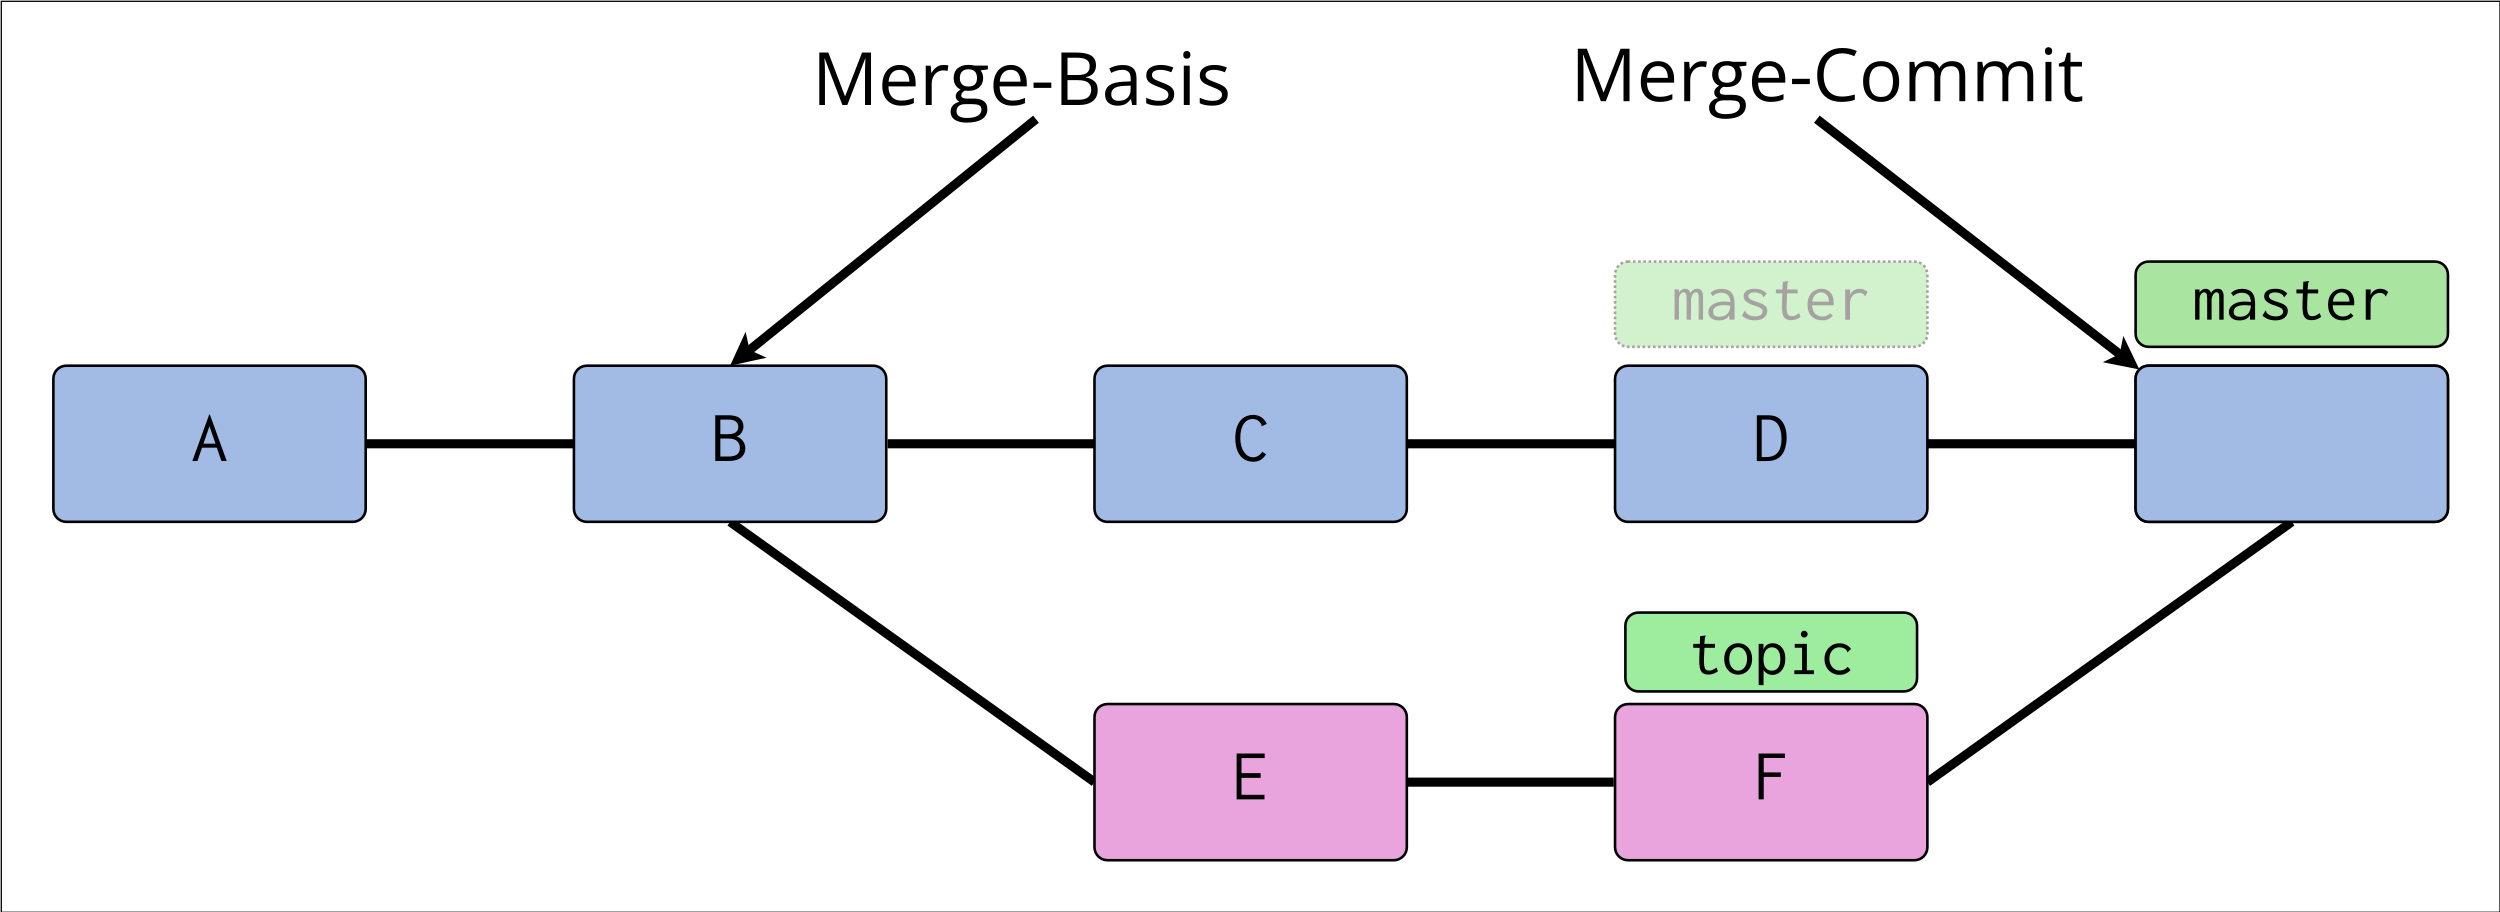 <?xml version="1.0" encoding="UTF-8"?>
<svg xmlns="http://www.w3.org/2000/svg" xmlns:xlink="http://www.w3.org/1999/xlink" width="1921pt" height="701pt" viewBox="0 0 1921 701" version="1.1">
<defs>
<g>
<symbol overflow="visible" id="glyph0-0">
<path style="stroke:none;" d=""/>
</symbol>
<symbol overflow="visible" id="glyph0-1">
<path style="stroke:none;" d="M 15.188 0.359 C 13.188 0.359 11.672 -0.098 10.641 -1.016 C 9.609 -1.93 8.922 -3.344 8.578 -5.25 C 8.242 -7.164 8.129 -9.613 8.234 -12.594 L 8.531 -20.219 L 3.562 -20.219 L 3.562 -23.219 L 8.641 -23.219 L 8.844 -29.156 L 12.656 -29.609 L 13.156 -29.672 L 13.203 -29.312 C 13.035 -29.07 12.891 -28.832 12.766 -28.594 C 12.648 -28.363 12.562 -27.957 12.5 -27.375 L 12.141 -23.219 L 20.266 -23.219 L 20.266 -20.219 L 12.188 -20.219 L 11.828 -12.344 C 11.734 -9.77 11.801 -7.781 12.031 -6.375 C 12.27 -4.969 12.691 -4 13.297 -3.469 C 13.91 -2.945 14.727 -2.688 15.75 -2.688 C 16.863 -2.688 17.852 -2.906 18.719 -3.344 C 19.582 -3.789 20.488 -4.352 21.438 -5.031 L 22.547 -2.141 C 21.398 -1.285 20.219 -0.656 19 -0.25 C 17.781 0.156 16.508 0.359 15.188 0.359 Z M 15.188 0.359 "/>
</symbol>
<symbol overflow="visible" id="glyph0-2">
<path style="stroke:none;" d="M 12.703 0.406 C 10.598 0.406 8.738 -0.109 7.125 -1.141 C 5.52 -2.172 4.258 -3.594 3.344 -5.406 C 2.438 -7.219 1.984 -9.289 1.984 -11.625 C 1.984 -14 2.438 -16.094 3.344 -17.906 C 4.258 -19.719 5.52 -21.141 7.125 -22.172 C 8.738 -23.203 10.598 -23.719 12.703 -23.719 C 14.797 -23.719 16.645 -23.203 18.25 -22.172 C 19.863 -21.141 21.129 -19.719 22.047 -17.906 C 22.961 -16.094 23.422 -14 23.422 -11.625 C 23.422 -9.289 22.961 -7.219 22.047 -5.406 C 21.129 -3.594 19.863 -2.172 18.25 -1.141 C 16.645 -0.109 14.797 0.406 12.703 0.406 Z M 12.703 -2.641 C 14.055 -2.641 15.238 -3.031 16.25 -3.812 C 17.27 -4.594 18.078 -5.66 18.672 -7.016 C 19.266 -8.367 19.562 -9.926 19.562 -11.688 C 19.562 -14.32 18.914 -16.477 17.625 -18.156 C 16.344 -19.832 14.703 -20.672 12.703 -20.672 C 10.703 -20.672 9.055 -19.832 7.766 -18.156 C 6.484 -16.477 5.844 -14.32 5.844 -11.688 C 5.844 -9.926 6.141 -8.367 6.734 -7.016 C 7.328 -5.66 8.141 -4.594 9.172 -3.812 C 10.203 -3.031 11.379 -2.641 12.703 -2.641 Z M 12.703 -2.641 "/>
</symbol>
<symbol overflow="visible" id="glyph0-3">
<path style="stroke:none;" d="M 3.047 8.484 L 3.047 -23.219 L 6.75 -23.219 L 6.75 -18.641 C 7.289 -20.398 8.195 -21.688 9.469 -22.5 C 10.738 -23.312 12.188 -23.719 13.812 -23.719 C 15.539 -23.719 17.141 -23.285 18.609 -22.422 C 20.086 -21.555 21.273 -20.242 22.172 -18.484 C 23.066 -16.723 23.516 -14.488 23.516 -11.781 C 23.516 -9.07 23.039 -6.797 22.094 -4.953 C 21.145 -3.109 19.926 -1.719 18.438 -0.781 C 16.945 0.145 15.375 0.609 13.719 0.609 C 12.32 0.609 11.016 0.285 9.797 -0.359 C 8.578 -1.004 7.582 -1.898 6.812 -3.047 L 6.812 8.484 Z M 13.109 -2.641 C 14.191 -2.641 15.238 -2.898 16.25 -3.422 C 17.27 -3.953 18.098 -4.875 18.734 -6.188 C 19.379 -7.508 19.703 -9.32 19.703 -11.625 C 19.703 -14.406 19.176 -16.566 18.125 -18.109 C 17.082 -19.648 15.598 -20.473 13.672 -20.578 C 12.41 -20.641 11.254 -20.359 10.203 -19.734 C 9.16 -19.109 8.32 -18.066 7.688 -16.609 C 7.062 -15.148 6.75 -13.219 6.75 -10.812 C 6.82 -8.07 7.43 -6.023 8.578 -4.672 C 9.734 -3.316 11.242 -2.641 13.109 -2.641 Z M 13.109 -2.641 "/>
</symbol>
<symbol overflow="visible" id="glyph0-4">
<path style="stroke:none;" d="M 5.078 0 L 5.078 -2.953 L 11.016 -2.953 L 11.016 -20.266 L 5.391 -20.266 L 5.391 -23.219 L 14.688 -23.219 L 14.688 -2.953 L 20.109 -2.953 L 20.109 0 Z M 12.656 -28.094 C 11.938 -28.094 11.32 -28.344 10.812 -28.844 C 10.312 -29.352 10.062 -29.969 10.062 -30.688 C 10.062 -31.426 10.305 -32.051 10.797 -32.562 C 11.285 -33.07 11.906 -33.328 12.656 -33.328 C 13.363 -33.328 13.977 -33.062 14.5 -32.531 C 15.031 -32.008 15.297 -31.395 15.297 -30.688 C 15.297 -29.969 15.031 -29.352 14.5 -28.844 C 13.977 -28.344 13.363 -28.094 12.656 -28.094 Z M 12.656 -28.094 "/>
</symbol>
<symbol overflow="visible" id="glyph0-5">
<path style="stroke:none;" d="M 14.484 0.562 C 12.242 0.562 10.242 0.035 8.484 -1.016 C 6.723 -2.066 5.344 -3.504 4.344 -5.328 C 3.344 -7.16 2.844 -9.242 2.844 -11.578 C 2.844 -13.922 3.344 -15.992 4.344 -17.797 C 5.344 -19.609 6.711 -21.039 8.453 -22.094 C 10.203 -23.145 12.191 -23.672 14.422 -23.672 C 16.316 -23.672 18.02 -23.289 19.531 -22.531 C 21.039 -21.77 22.27 -20.711 23.219 -19.359 L 20.922 -17.125 L 20.578 -16.766 L 20.312 -17.016 C 20.312 -17.285 20.254 -17.539 20.141 -17.781 C 20.023 -18.02 19.766 -18.344 19.359 -18.75 C 18.609 -19.426 17.812 -19.898 16.969 -20.172 C 16.125 -20.441 15.141 -20.578 14.016 -20.578 C 12.734 -20.578 11.523 -20.219 10.391 -19.5 C 9.254 -18.789 8.336 -17.785 7.641 -16.484 C 6.953 -15.18 6.609 -13.629 6.609 -11.828 C 6.609 -10.109 6.953 -8.562 7.641 -7.188 C 8.336 -5.812 9.297 -4.727 10.516 -3.938 C 11.734 -3.145 13.125 -2.75 14.688 -2.75 C 17.02 -2.75 19.031 -3.695 20.719 -5.594 L 22.859 -3.094 C 20.586 -0.656 17.797 0.562 14.484 0.562 Z M 14.484 0.562 "/>
</symbol>
<symbol overflow="visible" id="glyph0-6">
<path style="stroke:none;" d="M 1.938 0 L 1.938 -23.219 L 5.281 -23.219 L 5.281 -20.922 C 5.82 -21.773 6.516 -22.461 7.359 -22.984 C 8.211 -23.504 9.094 -23.766 10 -23.766 C 11.02 -23.766 11.91 -23.441 12.672 -22.797 C 13.43 -22.16 13.914 -21.352 14.125 -20.375 C 14.562 -21.383 15.254 -22.203 16.203 -22.828 C 17.148 -23.453 18.203 -23.766 19.359 -23.766 C 20.941 -23.766 22.098 -23.195 22.828 -22.062 C 23.555 -20.938 23.891 -19.523 23.828 -17.828 L 23.828 0 L 20.469 0 L 20.469 -16.453 C 20.469 -17.879 20.375 -18.91 20.188 -19.547 C 20 -20.191 19.734 -20.609 19.391 -20.797 C 19.055 -20.984 18.688 -21.078 18.281 -21.078 C 17.645 -21.078 17.047 -20.781 16.484 -20.188 C 15.922 -19.594 15.461 -18.852 15.109 -17.969 C 14.754 -17.094 14.578 -16.219 14.578 -15.344 L 14.578 0 L 11.172 0 L 11.172 -16.156 C 11.172 -18.082 10.992 -19.367 10.641 -20.016 C 10.285 -20.66 9.617 -20.984 8.641 -20.984 C 7.891 -20.984 7.141 -20.5 6.391 -19.531 C 5.648 -18.562 5.281 -17.219 5.281 -15.5 L 5.281 0 Z M 1.938 0 "/>
</symbol>
<symbol overflow="visible" id="glyph0-7">
<path style="stroke:none;" d="M 10.719 0.562 C 8.07 0.562 6.035 -0.035 4.609 -1.234 C 3.191 -2.441 2.484 -3.977 2.484 -5.844 C 2.484 -7.5 3.008 -8.926 4.062 -10.125 C 5.113 -11.332 6.523 -12.266 8.297 -12.922 C 10.078 -13.586 12.035 -13.922 14.172 -13.922 C 14.953 -13.922 15.773 -13.898 16.641 -13.859 C 17.504 -13.828 18.426 -13.742 19.406 -13.609 C 19.195 -16.316 18.492 -18.176 17.297 -19.188 C 16.098 -20.207 14.379 -20.719 12.141 -20.719 C 11.023 -20.719 9.926 -20.504 8.844 -20.078 C 7.758 -19.66 6.773 -19.016 5.891 -18.141 L 4.109 -20.469 C 5.191 -21.551 6.441 -22.363 7.859 -22.906 C 9.285 -23.445 10.797 -23.719 12.391 -23.719 C 14.461 -23.719 16.258 -23.379 17.781 -22.703 C 19.301 -22.023 20.484 -20.859 21.328 -19.203 C 22.18 -17.547 22.609 -15.258 22.609 -12.344 L 22.609 0 L 18.641 0 L 18.641 -3.562 C 18.066 -2.438 17.332 -1.578 16.438 -0.984 C 15.539 -0.398 14.594 0 13.594 0.219 C 12.594 0.445 11.633 0.562 10.719 0.562 Z M 6.141 -6.047 C 6.141 -4.586 6.613 -3.586 7.562 -3.047 C 8.508 -2.504 9.68 -2.234 11.078 -2.234 C 13.578 -2.234 15.555 -2.969 17.016 -4.438 C 18.473 -5.914 19.27 -8.039 19.406 -10.812 C 17.645 -11.051 16.004 -11.172 14.484 -11.172 C 12.035 -11.172 10.031 -10.766 8.469 -9.953 C 6.914 -9.141 6.141 -7.836 6.141 -6.047 Z M 6.141 -6.047 "/>
</symbol>
<symbol overflow="visible" id="glyph0-8">
<path style="stroke:none;" d="M 12.75 0.516 C 8.82 0.516 5.535 -0.707 2.891 -3.156 L 4.922 -6.609 L 5.234 -7.062 L 5.531 -6.859 C 5.602 -6.586 5.68 -6.305 5.766 -6.016 C 5.848 -5.734 6.078 -5.391 6.453 -4.984 C 7.16 -4.266 8.016 -3.676 9.016 -3.219 C 10.016 -2.77 11.297 -2.547 12.859 -2.547 C 14.711 -2.547 16.156 -2.875 17.188 -3.531 C 18.227 -4.188 18.75 -5.094 18.75 -6.25 C 18.75 -7.227 18.316 -8.039 17.453 -8.688 C 16.586 -9.332 15.07 -10.008 12.906 -10.719 C 10.227 -11.5 8.102 -12.461 6.531 -13.609 C 4.957 -14.766 4.172 -16.207 4.172 -17.938 C 4.172 -19.695 4.891 -21.109 6.328 -22.172 C 7.766 -23.234 9.891 -23.766 12.703 -23.766 C 14.867 -23.766 16.66 -23.457 18.078 -22.844 C 19.504 -22.238 20.789 -21.328 21.938 -20.109 L 19.859 -17.578 L 19.5 -17.172 L 19.25 -17.422 C 19.219 -17.691 19.141 -17.953 19.016 -18.203 C 18.898 -18.461 18.656 -18.781 18.281 -19.156 C 17.508 -19.758 16.629 -20.223 15.641 -20.547 C 14.66 -20.867 13.711 -21.031 12.797 -21.031 C 11.441 -21.031 10.273 -20.789 9.297 -20.312 C 8.316 -19.844 7.828 -19.117 7.828 -18.141 C 7.828 -17.629 8.004 -17.129 8.359 -16.641 C 8.711 -16.148 9.363 -15.656 10.312 -15.156 C 11.258 -14.664 12.613 -14.172 14.375 -13.672 C 17.289 -12.785 19.348 -11.828 20.547 -10.797 C 21.742 -9.766 22.344 -8.414 22.344 -6.75 C 22.344 -5.469 21.992 -4.266 21.297 -3.141 C 20.609 -2.023 19.551 -1.133 18.125 -0.469 C 16.707 0.188 14.914 0.516 12.75 0.516 Z M 12.75 0.516 "/>
</symbol>
<symbol overflow="visible" id="glyph0-9">
<path style="stroke:none;" d="M 13.812 0.516 C 10.426 0.516 7.691 -0.516 5.609 -2.578 C 3.523 -4.648 2.484 -7.633 2.484 -11.531 C 2.484 -14.176 2.969 -16.398 3.938 -18.203 C 4.906 -20.016 6.191 -21.395 7.797 -22.344 C 9.398 -23.289 11.188 -23.766 13.156 -23.766 C 14.914 -23.766 16.504 -23.375 17.922 -22.594 C 19.348 -21.82 20.484 -20.625 21.328 -19 C 22.18 -17.375 22.609 -15.289 22.609 -12.75 C 22.609 -12.477 22.598 -12.195 22.578 -11.906 C 22.555 -11.625 22.531 -11.348 22.5 -11.078 L 6 -11.078 C 6.133 -8.098 6.969 -5.91 8.5 -4.516 C 10.039 -3.129 11.848 -2.438 13.922 -2.438 C 16.359 -2.438 18.352 -3.301 19.906 -5.031 L 21.938 -3.047 C 19.977 -0.672 17.27 0.516 13.812 0.516 Z M 6.141 -13.922 L 18.891 -13.922 C 18.891 -16.086 18.336 -17.805 17.234 -19.078 C 16.141 -20.348 14.695 -20.984 12.906 -20.984 C 11.312 -20.984 9.867 -20.414 8.578 -19.281 C 7.297 -18.145 6.484 -16.359 6.141 -13.922 Z M 6.141 -13.922 "/>
</symbol>
<symbol overflow="visible" id="glyph0-10">
<path style="stroke:none;" d="M 6.047 -23.219 L 9.859 -23.219 L 9.75 -18.953 C 10.395 -20.504 11.395 -21.691 12.75 -22.516 C 14.102 -23.348 15.562 -23.766 17.125 -23.766 C 19.594 -23.766 21.641 -22.922 23.266 -21.234 L 21.641 -18.391 L 21.438 -17.938 L 21.078 -18.141 C 21.016 -18.41 20.914 -18.66 20.781 -18.891 C 20.645 -19.129 20.352 -19.422 19.906 -19.766 C 19.363 -20.098 18.863 -20.32 18.406 -20.438 C 17.957 -20.562 17.441 -20.625 16.859 -20.625 C 15.742 -20.625 14.633 -20.332 13.531 -19.75 C 12.438 -19.176 11.531 -18.281 10.812 -17.062 C 10.102 -15.844 9.75 -14.254 9.75 -12.297 L 9.75 0.047 L 6.047 0.047 Z M 6.047 -23.219 "/>
</symbol>
<symbol overflow="visible" id="glyph1-0">
<path style="stroke:none;" d=""/>
</symbol>
<symbol overflow="visible" id="glyph1-1">
<path style="stroke:none;" d="M 23.234 0 L 9.703 -35.656 L 9.484 -35.656 C 9.578 -34.539 9.66 -33.055 9.734 -31.203 C 9.816 -29.359 9.859 -27.445 9.859 -25.469 L 9.859 0 L 5.516 0 L 5.516 -40.281 L 12.453 -40.281 L 25.219 -6.781 L 25.406 -6.781 L 38.359 -40.281 L 45.25 -40.281 L 45.25 0 L 40.625 0 L 40.625 -25.797 C 40.625 -27.598 40.664 -29.391 40.75 -31.172 C 40.832 -32.953 40.91 -34.43 40.984 -35.609 L 40.75 -35.609 L 27.062 0 Z M 23.234 0 "/>
</symbol>
<symbol overflow="visible" id="glyph1-2">
<path style="stroke:none;" d="M 16.453 -30.75 C 19.023 -30.75 21.227 -30.18 23.062 -29.047 C 24.906 -27.91 26.312 -26.316 27.281 -24.266 C 28.258 -22.211 28.75 -19.816 28.75 -17.078 L 28.75 -14.25 L 7.875 -14.25 C 7.938 -10.695 8.82 -7.992 10.531 -6.141 C 12.238 -4.285 14.645 -3.359 17.75 -3.359 C 19.656 -3.359 21.344 -3.531 22.812 -3.875 C 24.281 -4.227 25.805 -4.742 27.391 -5.422 L 27.391 -1.406 C 25.867 -0.727 24.359 -0.234 22.859 0.078 C 21.359 0.391 19.586 0.547 17.547 0.547 C 13.191 0.547 9.703 -0.773 7.078 -3.422 C 4.453 -6.078 3.141 -9.895 3.141 -14.875 C 3.141 -18.133 3.688 -20.953 4.781 -23.328 C 5.875 -25.703 7.414 -27.531 9.406 -28.812 C 11.406 -30.102 13.754 -30.75 16.453 -30.75 Z M 16.391 -27 C 13.953 -27 12.004 -26.203 10.547 -24.609 C 9.098 -23.016 8.238 -20.781 7.969 -17.906 L 23.953 -17.906 C 23.93 -20.613 23.305 -22.805 22.078 -24.484 C 20.859 -26.16 18.961 -27 16.391 -27 Z M 16.391 -27 "/>
</symbol>
<symbol overflow="visible" id="glyph1-3">
<path style="stroke:none;" d="M 18.547 -30.75 C 19.848 -30.75 21.07 -30.629 22.219 -30.391 L 21.625 -26.156 C 20.531 -26.426 19.41 -26.562 18.266 -26.562 C 16.648 -26.562 15.172 -26.133 13.828 -25.281 C 12.492 -24.426 11.426 -23.223 10.625 -21.672 C 9.82 -20.117 9.422 -18.297 9.422 -16.203 L 9.422 0 L 4.828 0 L 4.828 -30.203 L 8.625 -30.203 L 9.125 -24.641 L 9.312 -24.641 C 10.227 -26.328 11.457 -27.766 13 -28.953 C 14.551 -30.148 16.398 -30.75 18.547 -30.75 Z M 18.547 -30.75 "/>
</symbol>
<symbol overflow="visible" id="glyph1-4">
<path style="stroke:none;" d="M 13.25 13.562 C 9.281 13.562 6.223 12.82 4.078 11.344 C 1.93 9.863 0.859 7.789 0.859 5.125 C 0.859 3.227 1.457 1.609 2.656 0.266 C 3.863 -1.066 5.531 -1.953 7.656 -2.391 C 6.863 -2.766 6.188 -3.316 5.625 -4.047 C 5.07 -4.785 4.797 -5.633 4.797 -6.594 C 4.797 -7.688 5.102 -8.648 5.719 -9.484 C 6.332 -10.328 7.273 -11.133 8.547 -11.906 C 6.961 -12.551 5.676 -13.641 4.688 -15.172 C 3.707 -16.703 3.219 -18.488 3.219 -20.531 C 3.219 -23.781 4.219 -26.305 6.219 -28.109 C 8.227 -29.91 11.051 -30.812 14.688 -30.812 C 16.414 -30.812 17.906 -30.629 19.156 -30.266 L 29.516 -30.266 L 29.516 -27.312 L 23.953 -26.625 C 24.504 -25.906 24.961 -25.039 25.328 -24.031 C 25.691 -23.02 25.875 -21.898 25.875 -20.672 C 25.875 -17.66 24.852 -15.266 22.812 -13.484 C 20.781 -11.711 17.977 -10.828 14.406 -10.828 C 13.562 -10.828 12.703 -10.898 11.828 -11.047 C 9.984 -10.035 9.062 -8.785 9.062 -7.297 C 9.062 -6.422 9.461 -5.801 10.266 -5.438 C 11.066 -5.082 12.18 -4.906 13.609 -4.906 L 18.938 -4.906 C 22.219 -4.906 24.734 -4.211 26.484 -2.828 C 28.242 -1.453 29.125 0.555 29.125 3.203 C 29.125 6.547 27.766 9.109 25.047 10.891 C 22.328 12.672 18.395 13.562 13.25 13.562 Z M 14.578 -14.172 C 18.973 -14.172 21.172 -16.328 21.172 -20.641 C 21.172 -25.16 18.953 -27.422 14.516 -27.422 C 12.422 -27.422 10.805 -26.836 9.672 -25.672 C 8.547 -24.504 7.984 -22.801 7.984 -20.562 C 7.984 -18.5 8.551 -16.914 9.688 -15.812 C 10.832 -14.719 12.461 -14.172 14.578 -14.172 Z M 13.391 9.969 C 17.117 9.969 19.906 9.406 21.75 8.281 C 23.602 7.156 24.531 5.617 24.531 3.672 C 24.531 1.867 23.91 0.695 22.672 0.156 C 21.441 -0.375 19.672 -0.641 17.359 -0.641 L 12.125 -0.641 C 10.062 -0.641 8.426 -0.172 7.219 0.766 C 6.02 1.703 5.422 3.098 5.422 4.953 C 5.422 6.586 6.109 7.832 7.484 8.688 C 8.867 9.539 10.836 9.969 13.391 9.969 Z M 13.391 9.969 "/>
</symbol>
<symbol overflow="visible" id="glyph1-5">
<path style="stroke:none;" d="M 2.266 -13.125 L 2.266 -17.203 L 15.922 -17.203 L 15.922 -13.125 Z M 2.266 -13.125 "/>
</symbol>
<symbol overflow="visible" id="glyph1-6">
<path style="stroke:none;" d="M 5.516 -40.281 L 16.922 -40.281 C 21.953 -40.281 25.734 -39.523 28.266 -38.016 C 30.805 -36.516 32.078 -33.957 32.078 -30.344 C 32.078 -27.988 31.414 -26.02 30.094 -24.438 C 28.77 -22.863 26.859 -21.848 24.359 -21.391 L 24.359 -21.109 C 26.984 -20.68 29.145 -19.734 30.844 -18.266 C 32.551 -16.797 33.406 -14.531 33.406 -11.469 C 33.406 -7.75 32.133 -4.906 29.594 -2.938 C 27.062 -0.977 23.656 0 19.375 0 L 5.516 0 Z M 10.203 -23.016 L 17.906 -23.016 C 21.414 -23.016 23.848 -23.594 25.203 -24.75 C 26.555 -25.906 27.234 -27.594 27.234 -29.812 C 27.234 -32.113 26.426 -33.77 24.812 -34.781 C 23.207 -35.789 20.648 -36.297 17.141 -36.297 L 10.203 -36.297 Z M 10.203 -19.062 L 10.203 -4 L 18.578 -4 C 22.16 -4 24.691 -4.703 26.172 -6.109 C 27.66 -7.516 28.406 -9.41 28.406 -11.797 C 28.406 -14.078 27.633 -15.859 26.094 -17.141 C 24.551 -18.422 21.906 -19.062 18.156 -19.062 Z M 10.203 -19.062 "/>
</symbol>
<symbol overflow="visible" id="glyph1-7">
<path style="stroke:none;" d="M 16.125 -30.703 C 19.719 -30.703 22.391 -29.891 24.141 -28.266 C 25.891 -26.648 26.766 -24.07 26.766 -20.531 L 26.766 0 L 23.422 0 L 22.547 -4.469 L 22.328 -4.469 C 21.055 -2.789 19.68 -1.535 18.203 -0.703 C 16.723 0.129 14.676 0.547 12.062 0.547 C 9.312 0.547 7.047 -0.176 5.266 -1.625 C 3.484 -3.07 2.594 -5.297 2.594 -8.297 C 2.594 -11.305 3.785 -13.617 6.172 -15.234 C 8.555 -16.859 12.191 -17.742 17.078 -17.891 L 22.297 -18.109 L 22.297 -19.953 C 22.297 -22.555 21.734 -24.379 20.609 -25.422 C 19.492 -26.473 17.914 -27 15.875 -27 C 14.289 -27 12.781 -26.77 11.344 -26.312 C 9.914 -25.852 8.562 -25.312 7.281 -24.688 L 5.875 -28.156 C 7.227 -28.852 8.785 -29.453 10.547 -29.953 C 12.316 -30.453 14.176 -30.703 16.125 -30.703 Z M 22.234 -14.875 L 17.641 -14.688 C 13.867 -14.539 11.211 -13.926 9.672 -12.844 C 8.129 -11.758 7.359 -10.223 7.359 -8.234 C 7.359 -6.516 7.879 -5.238 8.922 -4.406 C 9.973 -3.582 11.363 -3.172 13.094 -3.172 C 15.77 -3.172 17.961 -3.914 19.672 -5.406 C 21.379 -6.895 22.234 -9.125 22.234 -12.094 Z M 22.234 -14.875 "/>
</symbol>
<symbol overflow="visible" id="glyph1-8">
<path style="stroke:none;" d="M 24.359 -8.266 C 24.359 -5.379 23.285 -3.188 21.141 -1.688 C 19.004 -0.195 16.082 0.547 12.375 0.547 C 10.258 0.547 8.43 0.379 6.891 0.047 C 5.348 -0.273 4 -0.738 2.844 -1.344 L 2.844 -5.562 C 4.07 -4.957 5.539 -4.406 7.25 -3.906 C 8.957 -3.414 10.703 -3.172 12.484 -3.172 C 15.086 -3.172 16.977 -3.594 18.156 -4.438 C 19.332 -5.281 19.922 -6.426 19.922 -7.875 C 19.922 -9.125 19.375 -10.164 18.281 -11 C 17.188 -11.844 15.191 -12.805 12.297 -13.891 C 10.359 -14.617 8.688 -15.348 7.281 -16.078 C 5.883 -16.805 4.801 -17.691 4.031 -18.734 C 3.27 -19.785 2.891 -21.145 2.891 -22.812 C 2.891 -25.363 3.922 -27.32 5.984 -28.688 C 8.055 -30.062 10.773 -30.75 14.141 -30.75 C 15.953 -30.75 17.648 -30.566 19.234 -30.203 C 20.828 -29.848 22.316 -29.367 23.703 -28.766 L 22.156 -25.109 C 20.906 -25.641 19.57 -26.086 18.156 -26.453 C 16.738 -26.816 15.297 -27 13.828 -27 C 11.723 -27 10.102 -26.648 8.969 -25.953 C 7.844 -25.254 7.281 -24.301 7.281 -23.094 C 7.281 -22.156 7.539 -21.383 8.062 -20.781 C 8.582 -20.176 9.422 -19.602 10.578 -19.062 C 11.734 -18.531 13.258 -17.91 15.156 -17.203 C 17.051 -16.504 18.688 -15.781 20.062 -15.031 C 21.438 -14.289 22.492 -13.391 23.234 -12.328 C 23.984 -11.273 24.359 -9.922 24.359 -8.266 Z M 24.359 -8.266 "/>
</symbol>
<symbol overflow="visible" id="glyph1-9">
<path style="stroke:none;" d="M 7.172 -41.5 C 7.922 -41.5 8.566 -41.254 9.109 -40.766 C 9.648 -40.285 9.922 -39.531 9.922 -38.5 C 9.922 -37.488 9.648 -36.734 9.109 -36.234 C 8.566 -35.742 7.922 -35.5 7.172 -35.5 C 6.379 -35.5 5.719 -35.742 5.188 -36.234 C 4.664 -36.734 4.406 -37.488 4.406 -38.5 C 4.406 -39.531 4.664 -40.285 5.188 -40.766 C 5.719 -41.254 6.379 -41.5 7.172 -41.5 Z M 9.391 -30.203 L 9.391 0 L 4.828 0 L 4.828 -30.203 Z M 9.391 -30.203 "/>
</symbol>
<symbol overflow="visible" id="glyph1-10">
<path style="stroke:none;" d="M 22.734 -36.734 C 19.773 -36.734 17.219 -36.062 15.062 -34.719 C 12.914 -33.375 11.266 -31.461 10.109 -28.984 C 8.953 -26.504 8.375 -23.566 8.375 -20.172 C 8.375 -15.078 9.555 -11.035 11.922 -8.047 C 14.297 -5.055 17.852 -3.562 22.594 -3.562 C 24.395 -3.562 26.086 -3.711 27.672 -4.016 C 29.266 -4.316 30.816 -4.695 32.328 -5.156 L 32.328 -1.078 C 30.859 -0.523 29.312 -0.117 27.688 0.141 C 26.07 0.41 24.156 0.547 21.938 0.547 C 17.844 0.547 14.422 -0.301 11.672 -2 C 8.922 -3.695 6.859 -6.098 5.484 -9.203 C 4.117 -12.305 3.438 -15.973 3.438 -20.203 C 3.438 -24.266 4.191 -27.848 5.703 -30.953 C 7.211 -34.055 9.406 -36.484 12.281 -38.234 C 15.156 -39.992 18.66 -40.875 22.797 -40.875 C 26.984 -40.875 30.656 -40.094 33.812 -38.531 L 31.938 -34.562 C 30.656 -35.145 29.242 -35.648 27.703 -36.078 C 26.172 -36.516 24.516 -36.734 22.734 -36.734 Z M 22.734 -36.734 "/>
</symbol>
<symbol overflow="visible" id="glyph1-11">
<path style="stroke:none;" d="M 30.859 -15.156 C 30.859 -10.195 29.613 -6.336 27.125 -3.578 C 24.633 -0.828 21.223 0.547 16.891 0.547 C 14.211 0.547 11.832 -0.07 9.75 -1.312 C 7.676 -2.551 6.055 -4.344 4.891 -6.688 C 3.723 -9.031 3.141 -11.852 3.141 -15.156 C 3.141 -20.113 4.383 -23.953 6.875 -26.672 C 9.363 -29.391 12.766 -30.75 17.078 -30.75 C 19.836 -30.75 22.25 -30.133 24.312 -28.906 C 26.383 -27.676 27.992 -25.898 29.141 -23.578 C 30.285 -21.254 30.859 -18.445 30.859 -15.156 Z M 7.875 -15.156 C 7.875 -11.5 8.602 -8.598 10.062 -6.453 C 11.531 -4.316 13.844 -3.25 17 -3.25 C 20.145 -3.25 22.453 -4.32 23.922 -6.469 C 25.391 -8.625 26.125 -11.52 26.125 -15.156 C 26.125 -18.77 25.395 -21.629 23.938 -23.734 C 22.477 -25.836 20.156 -26.891 16.969 -26.891 C 13.832 -26.891 11.531 -25.852 10.062 -23.781 C 8.602 -21.707 7.875 -18.832 7.875 -15.156 Z M 7.875 -15.156 "/>
</symbol>
<symbol overflow="visible" id="glyph1-12">
<path style="stroke:none;" d="M 37.609 -30.75 C 40.941 -30.75 43.453 -29.879 45.141 -28.141 C 46.828 -26.41 47.672 -23.625 47.672 -19.781 L 47.672 0 L 43.156 0 L 43.156 -19.562 C 43.156 -24.445 41.062 -26.891 36.875 -26.891 C 33.945 -26.891 31.82 -26.047 30.5 -24.359 C 29.176 -22.672 28.516 -20.18 28.516 -16.891 L 28.516 0 L 23.969 0 L 23.969 -19.562 C 23.969 -24.445 21.867 -26.891 17.672 -26.891 C 14.672 -26.891 12.539 -25.961 11.281 -24.109 C 10.02 -22.254 9.391 -19.547 9.391 -15.984 L 9.391 0 L 4.828 0 L 4.828 -30.203 L 8.516 -30.203 L 9.203 -25.938 L 9.453 -25.938 C 10.367 -27.5 11.613 -28.691 13.188 -29.516 C 14.77 -30.336 16.531 -30.75 18.469 -30.75 C 20.758 -30.75 22.68 -30.32 24.234 -29.469 C 25.785 -28.613 26.91 -27.316 27.609 -25.578 L 27.859 -25.578 C 28.848 -27.316 30.207 -28.613 31.938 -29.469 C 33.664 -30.32 35.555 -30.75 37.609 -30.75 Z M 37.609 -30.75 "/>
</symbol>
<symbol overflow="visible" id="glyph1-13">
<path style="stroke:none;" d="M 14.578 -3.203 C 15.328 -3.203 16.098 -3.266 16.891 -3.391 C 17.68 -3.516 18.328 -3.672 18.828 -3.859 L 18.828 -0.297 C 18.285 -0.055 17.539 0.141 16.594 0.297 C 15.656 0.461 14.734 0.547 13.828 0.547 C 12.234 0.547 10.781 0.27 9.469 -0.281 C 8.164 -0.844 7.125 -1.797 6.344 -3.141 C 5.57 -4.484 5.188 -6.336 5.188 -8.703 L 5.188 -26.625 L 0.875 -26.625 L 0.875 -28.859 L 5.203 -30.641 L 7.031 -37.203 L 9.781 -37.203 L 9.781 -30.203 L 18.625 -30.203 L 18.625 -26.625 L 9.781 -26.625 L 9.781 -8.844 C 9.781 -6.945 10.219 -5.531 11.094 -4.594 C 11.969 -3.664 13.129 -3.203 14.578 -3.203 Z M 14.578 -3.203 "/>
</symbol>
<symbol overflow="visible" id="glyph2-0">
<path style="stroke:none;" d=""/>
</symbol>
<symbol overflow="visible" id="glyph2-1">
<path style="stroke:none;" d="M 16.078 0.562 C 13.555 0.562 11.25 -0.066 9.156 -1.328 C 7.07 -2.586 5.422 -4.539 4.203 -7.188 C 2.984 -9.844 2.352 -13.238 2.312 -17.375 C 2.312 -20.844 2.711 -23.734 3.516 -26.047 C 4.328 -28.359 5.391 -30.203 6.703 -31.578 C 8.023 -32.953 9.484 -33.938 11.078 -34.531 C 12.68 -35.133 14.273 -35.438 15.859 -35.438 C 18.422 -35.438 20.602 -34.805 22.406 -33.547 C 24.207 -32.285 25.562 -30.602 26.469 -28.5 L 23.078 -26.922 L 22.578 -26.688 L 22.406 -27.094 C 22.52 -27.395 22.52 -27.664 22.406 -27.906 C 22.289 -28.156 22.082 -28.539 21.781 -29.062 C 20.844 -30.344 19.875 -31.195 18.875 -31.625 C 17.875 -32.062 16.832 -32.281 15.75 -32.281 C 12.77 -32.281 10.426 -30.988 8.719 -28.406 C 7.008 -25.832 6.156 -22.254 6.156 -17.672 C 6.156 -14.734 6.594 -12.145 7.469 -9.906 C 8.352 -7.664 9.531 -5.926 11 -4.688 C 12.469 -3.445 14.109 -2.828 15.922 -2.828 C 17.348 -2.828 18.691 -3.211 19.953 -3.984 C 21.211 -4.754 22.238 -5.797 23.031 -7.109 L 25.969 -5.188 C 24.832 -3.312 23.473 -1.883 21.891 -0.906 C 20.316 0.07 18.379 0.562 16.078 0.562 Z M 16.078 0.562 "/>
</symbol>
<symbol overflow="visible" id="glyph2-2">
<path style="stroke:none;" d="M 3.047 0.062 L 3.047 -35.156 L 11.234 -35.156 C 14.242 -35.156 16.582 -34.738 18.25 -33.906 C 19.926 -33.082 21.348 -31.898 22.516 -30.359 C 24.816 -27.273 25.969 -22.945 25.969 -17.375 C 25.812 -13.801 25.211 -10.707 24.172 -8.094 C 23.141 -5.477 21.523 -3.461 19.328 -2.047 C 17.129 -0.641 14.203 0.062 10.547 0.062 Z M 6.766 -3.047 L 10.391 -3.047 C 14.41 -3.047 17.359 -4.258 19.234 -6.688 C 21.117 -9.113 22.047 -12.602 22.016 -17.156 C 21.973 -21.75 21.113 -25.344 19.438 -27.938 C 17.77 -30.531 14.957 -31.828 11 -31.828 L 6.766 -31.828 Z M 6.766 -3.047 "/>
</symbol>
<symbol overflow="visible" id="glyph2-3">
<path style="stroke:none;" d="M 2.703 0 L 2.703 -35.156 L 12.703 -35.156 C 16.766 -35.156 19.723 -34.363 21.578 -32.781 C 23.441 -31.207 24.375 -29.16 24.375 -26.641 C 24.375 -24.984 23.922 -23.422 23.016 -21.953 C 22.117 -20.484 20.844 -19.445 19.188 -18.844 C 21.188 -18.164 22.785 -16.988 23.984 -15.312 C 25.191 -13.645 25.797 -11.832 25.797 -9.875 C 25.797 -6.906 24.738 -4.516 22.625 -2.703 C 20.52 -0.898 17.191 0 12.641 0 Z M 6.609 -20.594 L 12.141 -20.594 C 15.254 -20.594 17.414 -21.117 18.625 -22.172 C 19.832 -23.234 20.438 -24.57 20.438 -26.188 C 20.438 -27.727 19.852 -29.051 18.688 -30.156 C 17.52 -31.27 15.539 -31.828 12.75 -31.828 L 6.609 -31.828 Z M 6.609 -3.438 L 13.312 -3.438 C 15.758 -3.438 17.754 -3.938 19.297 -4.938 C 20.836 -5.938 21.609 -7.66 21.609 -10.109 C 21.609 -12.211 20.922 -13.93 19.547 -15.266 C 18.18 -16.598 15.785 -17.266 12.359 -17.266 L 6.609 -17.266 Z M 6.609 -3.438 "/>
</symbol>
<symbol overflow="visible" id="glyph2-4">
<path style="stroke:none;" d="M 23.25 0 L 19.703 -10.266 L 8.359 -10.266 L 4.797 0 L 0.906 0 L 13.891 -35.781 L 14.328 -35.781 L 27.312 0 Z M 14.047 -26.75 L 9.422 -13.312 L 18.688 -13.312 Z M 14.047 -26.75 "/>
</symbol>
<symbol overflow="visible" id="glyph2-5">
<path style="stroke:none;" d="M 3.328 0 L 3.328 -35.219 L 24.891 -35.219 L 24.891 -31.719 L 7.047 -31.719 L 7.047 -20.141 L 21.781 -20.141 L 21.781 -16.531 L 7.047 -16.531 L 7.047 -3.5 L 24.719 -3.5 L 24.719 0 Z M 3.328 0 "/>
</symbol>
<symbol overflow="visible" id="glyph2-6">
<path style="stroke:none;" d="M 4.406 0 L 4.406 -35.219 L 24.656 -35.219 L 24.656 -31.781 L 8.359 -31.781 L 8.359 -20.719 L 21.5 -20.719 L 21.5 -17.266 L 8.359 -17.266 L 8.359 0 Z M 4.406 0 "/>
</symbol>
<symbol overflow="visible" id="glyph2-7">
<path style="stroke:none;" d="M 2.312 0 L 2.312 -35.156 L 5.422 -35.156 L 14.109 -17.953 L 22.969 -35.219 L 25.969 -35.219 L 25.969 0 L 22.234 0 L 22.234 -26.531 L 14.625 -12.359 L 13.094 -12.359 L 5.984 -26.359 L 5.984 0 Z M 2.312 0 "/>
</symbol>
</g>
</defs>
<g id="surface1">
<rect x="0" y="0" width="1921" height="701" style="fill:rgb(100%,100%,100%);fill-opacity:1;stroke:none;"/>
<path style="fill:none;stroke-width:0.05;stroke-linecap:butt;stroke-linejoin:miter;stroke:rgb(0%,0%,0%);stroke-opacity:1;stroke-miterlimit:10;" d="M 0 0 L 96 0 L 96 35 L 0 35 Z M 0 0 " transform="matrix(20,0,0,20,1,1)"/>
<path style="fill:none;stroke-width:0.35;stroke-linecap:butt;stroke-linejoin:miter;stroke:rgb(0%,0%,0%);stroke-opacity:1;stroke-miterlimit:10;" d="M 22 17 L 14 17 " transform="matrix(20,0,0,20,1,1)"/>
<path style="fill:none;stroke-width:0.35;stroke-linecap:butt;stroke-linejoin:miter;stroke:rgb(0%,0%,0%);stroke-opacity:1;stroke-miterlimit:10;" d="M 42 17 L 34.05 17 " transform="matrix(20,0,0,20,1,1)"/>
<path style="fill:none;stroke-width:0.35;stroke-linecap:butt;stroke-linejoin:miter;stroke:rgb(0%,0%,0%);stroke-opacity:1;stroke-miterlimit:10;" d="M 62 17 L 54 17 " transform="matrix(20,0,0,20,1,1)"/>
<path style="fill:none;stroke-width:0.35;stroke-linecap:butt;stroke-linejoin:miter;stroke:rgb(0%,0%,0%);stroke-opacity:1;stroke-miterlimit:10;" d="M 61.95 30 L 54 30 " transform="matrix(20,0,0,20,1,1)"/>
<path style="fill:none;stroke-width:0.35;stroke-linecap:butt;stroke-linejoin:miter;stroke:rgb(0%,0%,0%);stroke-opacity:1;stroke-miterlimit:10;" d="M 42 30 L 28 20 " transform="matrix(20,0,0,20,1,1)"/>
<path style="fill-rule:evenodd;fill:rgb(61.961%,92.549%,61.961%);fill-opacity:1;stroke-width:0.1;stroke-linecap:butt;stroke-linejoin:round;stroke:rgb(0%,0%,0%);stroke-opacity:1;stroke-miterlimit:10;" d="M 62.897 23.486 C 62.621 23.486 62.397 23.71 62.397 23.986 L 62.397 26.014 C 62.397 26.29 62.621 26.514 62.897 26.514 L 73.103 26.514 C 73.379 26.514 73.603 26.29 73.603 26.014 L 73.603 23.986 C 73.603 23.71 73.379 23.486 73.103 23.486 Z M 62.897 23.486 " transform="matrix(20,0,0,20,1,1)"/>
<g style="fill:rgb(0%,0%,0%);fill-opacity:1;">
  <use xlink:href="#glyph0-1" x="1297.504" y="517.981"/>
  <use xlink:href="#glyph0-2" x="1322.903" y="517.981"/>
  <use xlink:href="#glyph0-3" x="1348.303" y="517.981"/>
  <use xlink:href="#glyph0-4" x="1373.703" y="517.981"/>
  <use xlink:href="#glyph0-5" x="1399.102" y="517.981"/>
</g>
<path style="fill:none;stroke-width:0.35;stroke-linecap:butt;stroke-linejoin:round;stroke:rgb(0%,0%,0%);stroke-opacity:1;stroke-miterlimit:10;" d="M 82 17 L 74 17 " transform="matrix(20,0,0,20,1,1)"/>
<path style="fill:none;stroke-width:0.35;stroke-linecap:butt;stroke-linejoin:round;stroke:rgb(0%,0%,0%);stroke-opacity:1;stroke-miterlimit:10;" d="M 88 20 L 74 30 " transform="matrix(20,0,0,20,1,1)"/>
<path style="fill:none;stroke-width:0.35;stroke-linecap:butt;stroke-linejoin:round;stroke:rgb(0%,0%,0%);stroke-opacity:1;stroke-miterlimit:10;" d="M 28.597 13.519 L 39.753 4.529 " transform="matrix(20,0,0,20,1,1)"/>
<path style="fill-rule:evenodd;fill:rgb(0%,0%,0%);fill-opacity:1;stroke-width:0.35;stroke-linecap:butt;stroke-linejoin:miter;stroke:rgb(0%,0%,0%);stroke-opacity:1;stroke-miterlimit:10;" d="M 28.305 13.754 L 28.537 13.246 L 28.597 13.519 L 28.851 13.635 Z M 28.305 13.754 " transform="matrix(20,0,0,20,1,1)"/>
<g style="fill:rgb(0%,0%,0%);fill-opacity:1;">
  <use xlink:href="#glyph1-1" x="624.039" y="80.659"/>
  <use xlink:href="#glyph1-2" x="674.806" y="80.659"/>
  <use xlink:href="#glyph1-3" x="706.5" y="80.659"/>
  <use xlink:href="#glyph1-4" x="729.568" y="80.659"/>
  <use xlink:href="#glyph1-2" x="760.216" y="80.659"/>
  <use xlink:href="#glyph1-5" x="791.91" y="80.659"/>
  <use xlink:href="#glyph1-6" x="810.073" y="80.659"/>
  <use xlink:href="#glyph1-7" x="846.535" y="80.659"/>
  <use xlink:href="#glyph1-8" x="877.899" y="80.659"/>
  <use xlink:href="#glyph1-9" x="904.798" y="80.659"/>
  <use xlink:href="#glyph1-8" x="919.047" y="80.659"/>
</g>
<g style="fill:rgb(0%,0%,0%);fill-opacity:1;">
  <use xlink:href="#glyph1-1" x="1206.875" y="77.748"/>
  <use xlink:href="#glyph1-2" x="1257.642" y="77.748"/>
  <use xlink:href="#glyph1-3" x="1289.336" y="77.748"/>
  <use xlink:href="#glyph1-4" x="1312.404" y="77.748"/>
  <use xlink:href="#glyph1-2" x="1343.051" y="77.748"/>
  <use xlink:href="#glyph1-5" x="1374.746" y="77.748"/>
  <use xlink:href="#glyph1-10" x="1392.909" y="77.748"/>
  <use xlink:href="#glyph1-11" x="1428.462" y="77.748"/>
  <use xlink:href="#glyph1-12" x="1462.416" y="77.748"/>
  <use xlink:href="#glyph1-12" x="1514.671" y="77.748"/>
  <use xlink:href="#glyph1-9" x="1566.926" y="77.748"/>
  <use xlink:href="#glyph1-13" x="1581.174" y="77.748"/>
</g>
<path style="fill:none;stroke-width:0.35;stroke-linecap:butt;stroke-linejoin:miter;stroke:rgb(0%,0%,0%);stroke-opacity:1;stroke-miterlimit:10;" d="M 81.541 13.677 L 69.753 4.529 " transform="matrix(20,0,0,20,1,1)"/>
<path style="fill-rule:evenodd;fill:rgb(0%,0%,0%);fill-opacity:1;stroke-width:0.35;stroke-linecap:butt;stroke-linejoin:miter;stroke:rgb(0%,0%,0%);stroke-opacity:1;stroke-miterlimit:10;" d="M 81.837 13.906 L 81.289 13.797 L 81.541 13.677 L 81.596 13.403 Z M 81.837 13.906 " transform="matrix(20,0,0,20,1,1)"/>
<path style="fill-rule:evenodd;fill:rgb(66.275%,89.804%,63.137%);fill-opacity:1;stroke-width:0.1;stroke-linecap:butt;stroke-linejoin:miter;stroke:rgb(0%,0%,0%);stroke-opacity:1;stroke-miterlimit:10;" d="M 82.5 10 C 82.224 10 82 10.224 82 10.5 L 82 12.775 C 82 13.051 82.224 13.275 82.5 13.275 L 93.5 13.275 C 93.776 13.275 94 13.051 94 12.775 L 94 10.5 C 94 10.224 93.776 10 93.5 10 Z M 82.5 10 " transform="matrix(20,0,0,20,1,1)"/>
<g style="fill:rgb(0%,0%,0%);fill-opacity:1;">
  <use xlink:href="#glyph0-6" x="1684.809" y="245.653"/>
  <use xlink:href="#glyph0-7" x="1710.208" y="245.653"/>
  <use xlink:href="#glyph0-8" x="1735.608" y="245.653"/>
  <use xlink:href="#glyph0-1" x="1761.007" y="245.653"/>
  <use xlink:href="#glyph0-9" x="1786.407" y="245.653"/>
  <use xlink:href="#glyph0-10" x="1811.806" y="245.653"/>
</g>
<path style="fill-rule:evenodd;fill:rgb(63.137%,73.333%,89.804%);fill-opacity:1;stroke-width:0.1;stroke-linecap:butt;stroke-linejoin:miter;stroke:rgb(0%,0%,0%);stroke-opacity:1;stroke-miterlimit:10;" d="M 42.5 14 C 42.224 14 42 14.224 42 14.5 L 42 19.5 C 42 19.776 42.224 20 42.5 20 L 53.5 20 C 53.776 20 54 19.776 54 19.5 L 54 14.5 C 54 14.224 53.776 14 53.5 14 Z M 42.5 14 " transform="matrix(20,0,0,20,1,1)"/>
<g style="fill:rgb(0%,0%,0%);fill-opacity:1;">
  <use xlink:href="#glyph2-1" x="946.898" y="354.232"/>
</g>
<path style="fill-rule:evenodd;fill:rgb(82.353%,94.902%,80.784%);fill-opacity:1;stroke-width:0.1;stroke-linecap:butt;stroke-linejoin:miter;stroke:rgb(65.49%,63.529%,63.529%);stroke-opacity:1;stroke-dasharray:0.1,0.1;stroke-miterlimit:10;" d="M 62.5 10 C 62.224 10 62 10.224 62 10.5 L 62 12.775 C 62 13.051 62.224 13.275 62.5 13.275 L 73.5 13.275 C 73.776 13.275 74 13.051 74 12.775 L 74 10.5 C 74 10.224 73.776 10 73.5 10 Z M 62.5 10 " transform="matrix(20,0,0,20,1,1)"/>
<g style="fill:rgb(65.49%,63.529%,63.529%);fill-opacity:1;">
  <use xlink:href="#glyph0-6" x="1284.809" y="245.653"/>
  <use xlink:href="#glyph0-7" x="1310.208" y="245.653"/>
  <use xlink:href="#glyph0-8" x="1335.608" y="245.653"/>
  <use xlink:href="#glyph0-1" x="1361.007" y="245.653"/>
  <use xlink:href="#glyph0-9" x="1386.407" y="245.653"/>
  <use xlink:href="#glyph0-10" x="1411.806" y="245.653"/>
</g>
<path style="fill-rule:evenodd;fill:rgb(63.137%,73.333%,89.804%);fill-opacity:1;stroke-width:0.1;stroke-linecap:butt;stroke-linejoin:miter;stroke:rgb(0%,0%,0%);stroke-opacity:1;stroke-miterlimit:10;" d="M 62.5 14 C 62.224 14 62 14.224 62 14.5 L 62 19.5 C 62 19.776 62.224 20 62.5 20 L 73.5 20 C 73.776 20 74 19.776 74 19.5 L 74 14.5 C 74 14.224 73.776 14 73.5 14 Z M 62.5 14 " transform="matrix(20,0,0,20,1,1)"/>
<g style="fill:rgb(0%,0%,0%);fill-opacity:1;">
  <use xlink:href="#glyph2-2" x="1346.898" y="354.232"/>
</g>
<path style="fill-rule:evenodd;fill:rgb(63.137%,73.333%,89.804%);fill-opacity:1;stroke-width:0.1;stroke-linecap:butt;stroke-linejoin:miter;stroke:rgb(0%,0%,0%);stroke-opacity:1;stroke-miterlimit:10;" d="M 22.5 14 C 22.224 14 22 14.224 22 14.5 L 22 19.5 C 22 19.776 22.224 20 22.5 20 L 33.5 20 C 33.776 20 34 19.776 34 19.5 L 34 14.5 C 34 14.224 33.776 14 33.5 14 Z M 22.5 14 " transform="matrix(20,0,0,20,1,1)"/>
<g style="fill:rgb(0%,0%,0%);fill-opacity:1;">
  <use xlink:href="#glyph2-3" x="546.898" y="354.232"/>
</g>
<path style="fill-rule:evenodd;fill:rgb(63.137%,73.333%,89.804%);fill-opacity:1;stroke-width:0.1;stroke-linecap:butt;stroke-linejoin:miter;stroke:rgb(0%,0%,0%);stroke-opacity:1;stroke-miterlimit:10;" d="M 2.5 14 C 2.224 14 2 14.224 2 14.5 L 2 19.5 C 2 19.776 2.224 20 2.5 20 L 13.5 20 C 13.776 20 14 19.776 14 19.5 L 14 14.5 C 14 14.224 13.776 14 13.5 14 Z M 2.5 14 " transform="matrix(20,0,0,20,1,1)"/>
<g style="fill:rgb(0%,0%,0%);fill-opacity:1;">
  <use xlink:href="#glyph2-4" x="146.898" y="354.232"/>
</g>
<path style="fill-rule:evenodd;fill:rgb(91.373%,64.314%,87.059%);fill-opacity:1;stroke-width:0.1;stroke-linecap:butt;stroke-linejoin:miter;stroke:rgb(0%,0%,0%);stroke-opacity:1;stroke-miterlimit:10;" d="M 42.5 27 C 42.224 27 42 27.224 42 27.5 L 42 32.5 C 42 32.776 42.224 33 42.5 33 L 53.5 33 C 53.776 33 54 32.776 54 32.5 L 54 27.5 C 54 27.224 53.776 27 53.5 27 Z M 42.5 27 " transform="matrix(20,0,0,20,1,1)"/>
<g style="fill:rgb(0%,0%,0%);fill-opacity:1;">
  <use xlink:href="#glyph2-5" x="946.898" y="614.232"/>
</g>
<path style="fill-rule:evenodd;fill:rgb(91.373%,64.314%,87.059%);fill-opacity:1;stroke-width:0.1;stroke-linecap:butt;stroke-linejoin:miter;stroke:rgb(0%,0%,0%);stroke-opacity:1;stroke-miterlimit:10;" d="M 62.5 27 C 62.224 27 62 27.224 62 27.5 L 62 32.5 C 62 32.776 62.224 33 62.5 33 L 73.5 33 C 73.776 33 74 32.776 74 32.5 L 74 27.5 C 74 27.224 73.776 27 73.5 27 Z M 62.5 27 " transform="matrix(20,0,0,20,1,1)"/>
<g style="fill:rgb(0%,0%,0%);fill-opacity:1;">
  <use xlink:href="#glyph2-6" x="1346.898" y="614.232"/>
</g>
<path style="fill-rule:evenodd;fill:rgb(63.137%,73.333%,89.804%);fill-opacity:1;stroke-width:0.1;stroke-linecap:butt;stroke-linejoin:miter;stroke:rgb(0%,0%,0%);stroke-opacity:1;stroke-miterlimit:10;" d="M 82.5 14 C 82.224 14 82 14.224 82 14.5 L 82 19.5 C 82 19.776 82.224 20 82.5 20 L 93.5 20 C 93.776 20 94 19.776 94 19.5 L 94 14.5 C 94 14.224 93.776 14 93.5 14 Z M 82.5 14 " transform="matrix(20,0,0,20,1,1)"/>
<g style="fill:rgb(0%,0%,0%);fill-opacity:1;">
  <use xlink:href="#glyph2-7" x="1746.898" y="354.232"/>
</g>
<path style="fill:none;stroke-width:1;stroke-linecap:butt;stroke-linejoin:miter;stroke:rgb(91.373%,64.314%,87.059%);stroke-opacity:1;stroke-miterlimit:10;" d="M 84 14 L 84 20 " transform="matrix(20,0,0,20,1,1)"/>
<path style="fill:none;stroke-width:0.2;stroke-linecap:butt;stroke-linejoin:miter;stroke:rgb(0%,0%,0%);stroke-opacity:1;stroke-miterlimit:10;" d="M 88 17 L 88 17 " transform="matrix(20,0,0,20,1,1)"/>
<path style="fill-rule:evenodd;fill:rgb(0%,0%,0%);fill-opacity:1;stroke-width:0.2;stroke-linecap:butt;stroke-linejoin:miter;stroke:rgb(0%,0%,0%);stroke-opacity:1;stroke-miterlimit:10;" d="M 87.5 17.25 L 88 17 L 87.5 16.75 Z M 87.5 17.25 " transform="matrix(20,0,0,20,1,1)"/>
<path style="fill:none;stroke-width:1;stroke-linecap:butt;stroke-linejoin:miter;stroke:rgb(91.373%,64.314%,87.059%);stroke-opacity:1;stroke-miterlimit:10;" d="M 86 14 L 86 20 " transform="matrix(20,0,0,20,1,1)"/>
<path style="fill:none;stroke-width:1;stroke-linecap:butt;stroke-linejoin:miter;stroke:rgb(91.373%,64.314%,87.059%);stroke-opacity:1;stroke-miterlimit:10;" d="M 90 14 L 90 20 " transform="matrix(20,0,0,20,1,1)"/>
<path style="fill:none;stroke-width:1;stroke-linecap:butt;stroke-linejoin:miter;stroke:rgb(91.373%,64.314%,87.059%);stroke-opacity:1;stroke-miterlimit:10;" d="M 92 14 L 92 20 " transform="matrix(20,0,0,20,1,1)"/>
<path style="fill:none;stroke-width:1;stroke-linecap:butt;stroke-linejoin:miter;stroke:rgb(91.373%,64.314%,87.059%);stroke-opacity:1;stroke-miterlimit:10;" d="M 88 14 L 88 20 " transform="matrix(20,0,0,20,1,1)"/>
<g style="fill:rgb(0%,0%,0%);fill-opacity:1;">
  <use xlink:href="#glyph2-7" x="1746.898" y="359.884"/>
</g>
<path style="fill-rule:evenodd;fill:rgb(63.137%,73.333%,89.804%);fill-opacity:1;stroke-width:0.1;stroke-linecap:butt;stroke-linejoin:miter;stroke:rgb(0%,0%,0%);stroke-opacity:1;stroke-miterlimit:10;" d="M 82.5 14 C 82.224 14 82 14.224 82 14.5 L 82 19.5 C 82 19.776 82.224 20 82.5 20 L 93.5 20 C 93.776 20 94 19.776 94 19.5 L 94 14.5 C 94 14.224 93.776 14 93.5 14 Z M 82.5 14 " transform="matrix(20,0,0,20,1,1)"/>
</g>
</svg>
